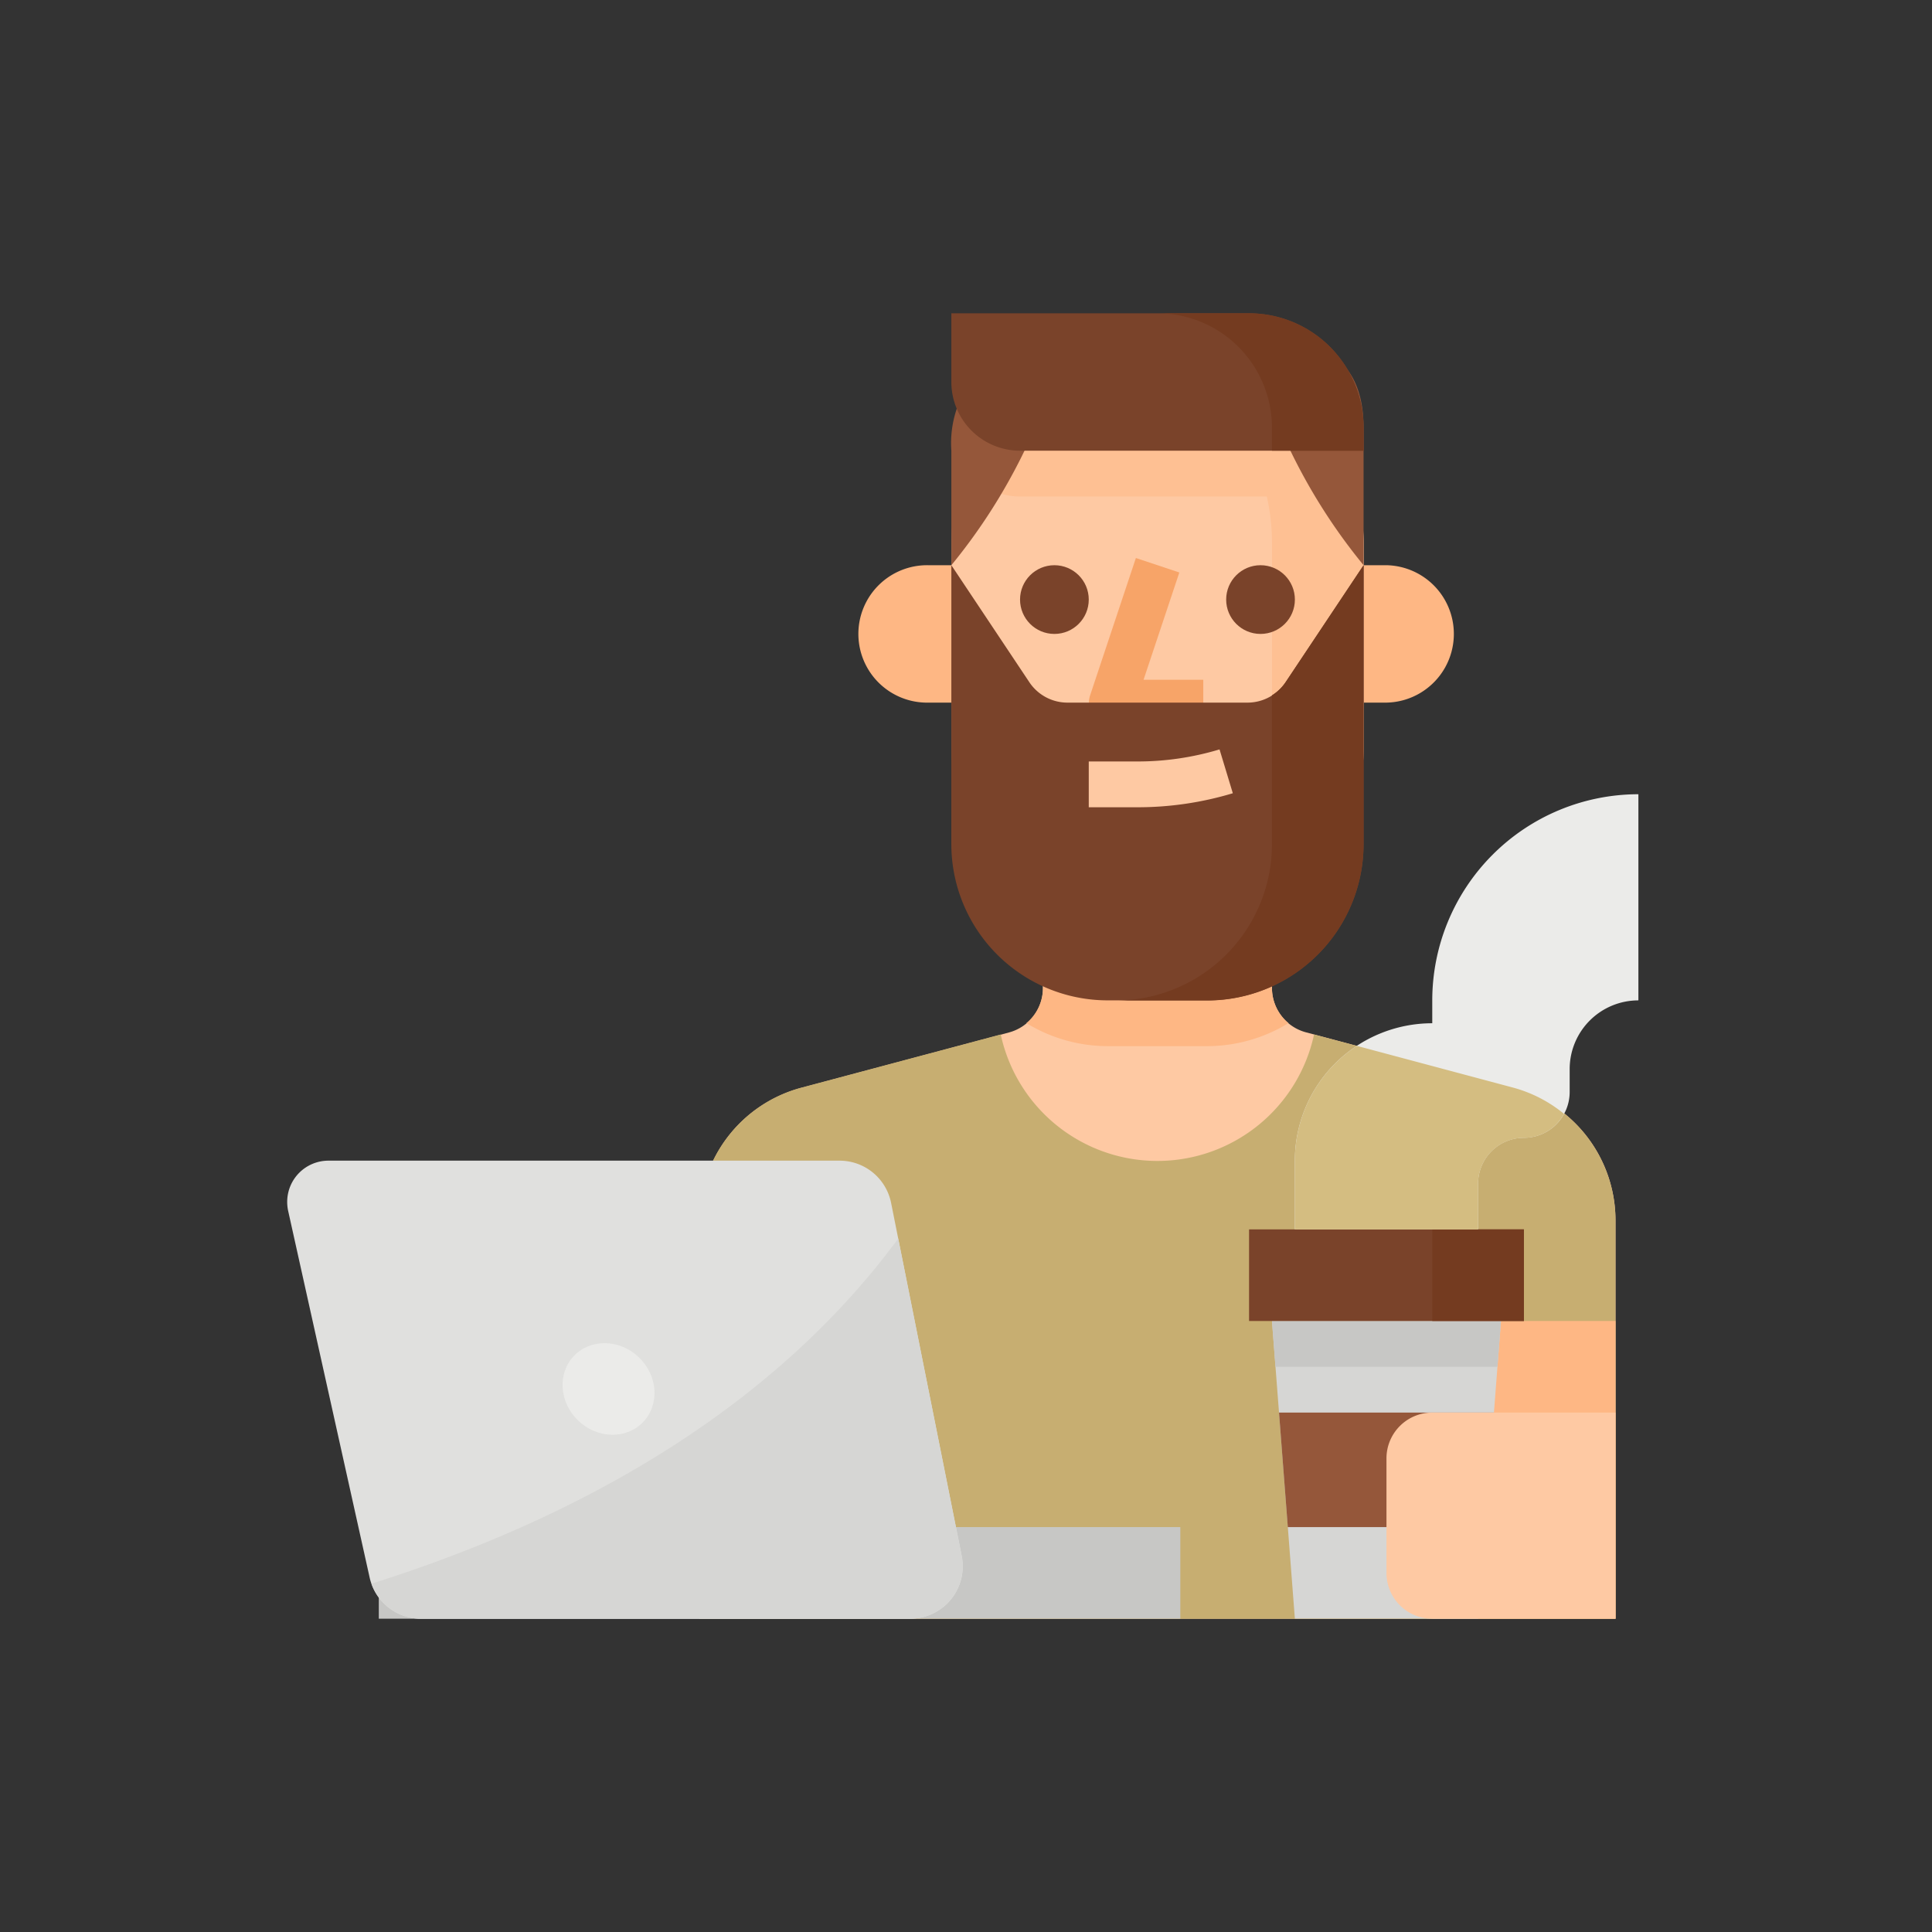 <svg xmlns="http://www.w3.org/2000/svg" width="74" height="74" viewBox="0 0 74 74">
    <rect x="0" y="0" width="74" height="74" fill="#333333" stroke="none"/>
    <defs>
        <style>
            .prefix__cls-2{fill:#fec9a3}.prefix__cls-3{fill:#feb784}.prefix__cls-5{fill:#c7c7c5}.prefix__cls-7{fill:#ebebe9}.prefix__cls-8{fill:#d6d6d4}.prefix__cls-9{fill:#95573a}.prefix__cls-10{fill:#fec093}.prefix__cls-11{fill:#7a432a}.prefix__cls-13{fill:#743b20}
        </style>
    </defs>
    <g id="prefix__Group_146" data-name="Group 146" transform="translate(-402 -933)">
        <!-- <rect id="prefix__Rectangle_357" width="74" height="74" data-name="Rectangle 357" rx="4" transform="translate(402 933)" style="fill:#d08f71"/> -->
        <g id="prefix__freelance_2_" data-name="freelance (2)" transform="translate(389 913)">
            <path id="prefix__Path_330" d="M189.93 207.424V200h-8.772v7.424a1.754 1.754 0 0 1-1.3 1.7l-7.949 2.12a5.263 5.263 0 0 0-3.909 5.08v15.255h35.088v-15.255a5.263 5.263 0 0 0-3.907-5.085l-7.949-2.12a1.754 1.754 0 0 1-1.302-1.695z" class="prefix__cls-2" data-name="Path 330" transform="translate(-128.211 -149.579)"/>
            <path id="prefix__Path_331" d="M289.143 209.649a5.983 5.983 0 0 0 3.115-.882 1.75 1.75 0 0 1-.634-1.343V200h-8.772v7.424a1.75 1.75 0 0 1-.634 1.343 5.983 5.983 0 0 0 3.115.882z" class="prefix__cls-3" data-name="Path 331" transform="translate(-229.905 -149.579)"/>
            <path id="prefix__Path_332" d="M199.181 285.956l-7.639-2.037a6.138 6.138 0 0 1-12 0l-7.639 2.037a5.263 5.263 0 0 0-3.903 5.086V306.3h35.088v-15.258a5.263 5.263 0 0 0-3.907-5.085z" data-name="Path 332" transform="translate(-128.211 -224.296)" style="fill:#c7ae71"/>
            <path id="prefix__Path_333" d="M168 384h7.018v11.4H168z" class="prefix__cls-2" data-name="Path 333" transform="translate(-128.211 -313.404)"/>
            <path id="prefix__Path_334" d="M424 384h7.018v11.4H424z" class="prefix__cls-3" data-name="Path 334" transform="translate(-356.14 -313.404)"/>
            <path id="prefix__Path_335" d="M56 456h30.7v3.509H56z" class="prefix__cls-5" data-name="Path 335" transform="translate(-28.491 -377.509)"/>
            <path id="prefix__Path_336" d="M47.867 345.544H29.12a2.008 2.008 0 0 1-1.894-1.341 1.812 1.812 0 0 1-.067-.231l-3.122-14.048a1.626 1.626 0 0 1-.037-.342A1.58 1.58 0 0 1 25.581 328h19.577a2.012 2.012 0 0 1 1.973 1.617l.273 1.368 2.432 12.158a2.007 2.007 0 0 1-1.968 2.4z" data-name="Path 336" transform="translate(0 -263.544)" style="fill:#e0e0de"/>
            <ellipse id="prefix__Ellipse_144" cx="1.679" cy="1.833" class="prefix__cls-7" data-name="Ellipse 144" rx="1.679" ry="1.833" transform="rotate(-46.3 102.451 -2.979)"/>
            <path id="prefix__Path_337" d="M375.895 395.4h-7.018L368 384h8.772z" class="prefix__cls-8" data-name="Path 337" transform="translate(-306.281 -313.404)"/>
            <path id="prefix__Path_338" d="M370.461 416l.337 4.386h7.557l.337-4.386z" class="prefix__cls-9" data-name="Path 338" transform="translate(-308.472 -341.895)"/>
            <path id="prefix__Path_339" d="M381.263 207.895v.877a5.263 5.263 0 0 0-5.263 5.263v2.632h7.018v-1.754a1.754 1.754 0 0 1 1.754-1.754 1.754 1.754 0 0 0 1.754-1.754v-.877a2.632 2.632 0 0 1 2.632-2.632V200a7.9 7.9 0 0 0-7.895 7.895z" class="prefix__cls-7" data-name="Path 339" transform="translate(-313.404 -149.579)"/>
            <path id="prefix__Path_340" d="M409.754 416h7.018v7.895h-7.018A1.754 1.754 0 0 1 408 422.14v-4.386a1.754 1.754 0 0 1 1.754-1.754z" class="prefix__cls-2" data-name="Path 340" transform="translate(-341.895 -341.895)"/>
            <path id="prefix__Path_341" d="M400.877 120H400v5.263h.877a2.632 2.632 0 0 0 0-5.263z" class="prefix__cls-3" data-name="Path 341" transform="translate(-334.772 -78.351)"/>
            <path id="prefix__Path_342" d="M226.675 120h-.044a2.632 2.632 0 1 0 0 5.263h.877V120z" class="prefix__cls-3" data-name="Path 342" transform="translate(-178.07 -78.351)"/>
            <path id="prefix__Path_343" d="M263.895 63.684A7.9 7.9 0 0 1 256 55.789v-7.894a7.895 7.895 0 0 1 15.789 0v7.895a7.9 7.9 0 0 1-7.894 7.894z" class="prefix__cls-2" data-name="Path 343" transform="translate(-206.561 -7.123)"/>
            <path id="prefix__Path_344" d="M313.754 40a7.9 7.9 0 0 0-1.754.2 7.893 7.893 0 0 1 6.14 7.692v7.895a7.893 7.893 0 0 1-6.14 7.695 7.875 7.875 0 0 0 9.649-7.692v-7.895A7.9 7.9 0 0 0 313.754 40z" class="prefix__cls-10" data-name="Path 344" transform="translate(-256.421 -7.123)"/>
            <circle id="prefix__Ellipse_145" cx="1.316" cy="1.316" r="1.316" class="prefix__cls-11" data-name="Ellipse 145" transform="translate(52.07 41.649)"/>
            <circle id="prefix__Ellipse_146" cx="1.316" cy="1.316" r="1.316" class="prefix__cls-11" data-name="Ellipse 146" transform="translate(59.965 41.649)"/>
            <path id="prefix__Path_345" d="M304.878 123.887h3.509v-1.754H306.1l1.37-4.108-1.664-.555-1.754 5.263a.877.877 0 0 0 .832 1.155z" data-name="Path 345" transform="translate(-249.299 -76.097)" style="fill:#f7a468"/>
            <path id="prefix__Path_346" d="M256 120l2.988 4.482a1.754 1.754 0 0 0 1.46.781h6.894a1.754 1.754 0 0 0 1.46-.781l2.987-4.482v10.677a5.99 5.99 0 0 1-5.99 5.99h-3.81a5.99 5.99 0 0 1-5.99-5.99z" class="prefix__cls-11" data-name="Path 346" transform="translate(-206.561 -78.351)"/>
            <path id="prefix__Path_347" d="M319.884 124.482a1.742 1.742 0 0 1-.521.5v5.7a5.99 5.99 0 0 1-5.99 5.99h3.509a5.99 5.99 0 0 0 5.99-5.99V120z" class="prefix__cls-13" data-name="Path 347" transform="translate(-257.644 -78.351)"/>
            <path id="prefix__Path_348" d="M309.009 184.344a10.865 10.865 0 0 1-3.152.462H304v1.754h1.857a12.618 12.618 0 0 0 3.661-.537z" class="prefix__cls-2" data-name="Path 348" transform="translate(-249.298 -135.64)"/>
            <path id="prefix__Path_349" d="M262.917 53.263h12.955a7.9 7.9 0 0 0-3.789-5.1 5.253 5.253 0 0 0-1.271-.163h-6.237a7.911 7.911 0 0 0-3.762 4.2 2.62 2.62 0 0 0 2.104 1.063z" class="prefix__cls-10" data-name="Path 349" transform="translate(-210.847 -14.246)"/>
            <path id="prefix__Path_350" d="M256 48.772v-4.386A4.106 4.106 0 0 1 260.386 40l-.154.556A22.039 22.039 0 0 1 256 48.772z" class="prefix__cls-9" data-name="Path 350" transform="translate(-206.561 -7.123)"/>
            <path id="prefix__Path_351" d="M364.386 48.772v-5.263C364.386 40.6 362.422 40 360 40l.154.556a22.039 22.039 0 0 0 4.232 8.216z" class="prefix__cls-9" data-name="Path 351" transform="translate(-299.158 -7.123)"/>
            <path id="prefix__Path_352" d="M271.789 37.263h-13.157A2.632 2.632 0 0 1 256 34.632V32h11.4a4.386 4.386 0 0 1 4.386 4.386z" class="prefix__cls-11" data-name="Path 352" transform="translate(-206.561)"/>
            <path id="prefix__Path_353" d="M331.509 32H328a4.386 4.386 0 0 1 4.386 4.386v.877h3.509v-.877A4.386 4.386 0 0 0 331.509 32z" class="prefix__cls-13" data-name="Path 353" transform="translate(-270.667)"/>
            <path id="prefix__Path_354" d="M376.637 385.754l.135-1.754H368l.135 1.754z" class="prefix__cls-5" data-name="Path 354" transform="translate(-306.281 -313.404)"/>
            <path id="prefix__Path_355" d="M360 352h10.526v3.509H360z" class="prefix__cls-11" data-name="Path 355" transform="translate(-299.158 -284.912)"/>
            <path id="prefix__Path_356" d="M424 352h3.509v3.509H424z" class="prefix__cls-13" data-name="Path 356" transform="translate(-356.14 -284.912)"/>
            <path id="prefix__Path_357" d="M378.373 287.9a5.256 5.256 0 0 0-2.373 4.4v2.632h7.018v-1.754a1.754 1.754 0 0 1 1.754-1.754 1.747 1.747 0 0 0 1.535-.921 5.225 5.225 0 0 0-1.933-1z" data-name="Path 357" transform="translate(-313.403 -227.841)" style="fill:#d4bd81"/>
            <path id="prefix__Path_358" d="M74.061 369.779H55.314a2.008 2.008 0 0 1-1.894-1.341c7.158-2.253 15.025-6.227 20.178-13.218l2.432 12.158a2.007 2.007 0 0 1-1.968 2.4z" class="prefix__cls-8" data-name="Path 358" transform="translate(-26.194 -287.779)"/>
        </g>
    </g>
</svg>
